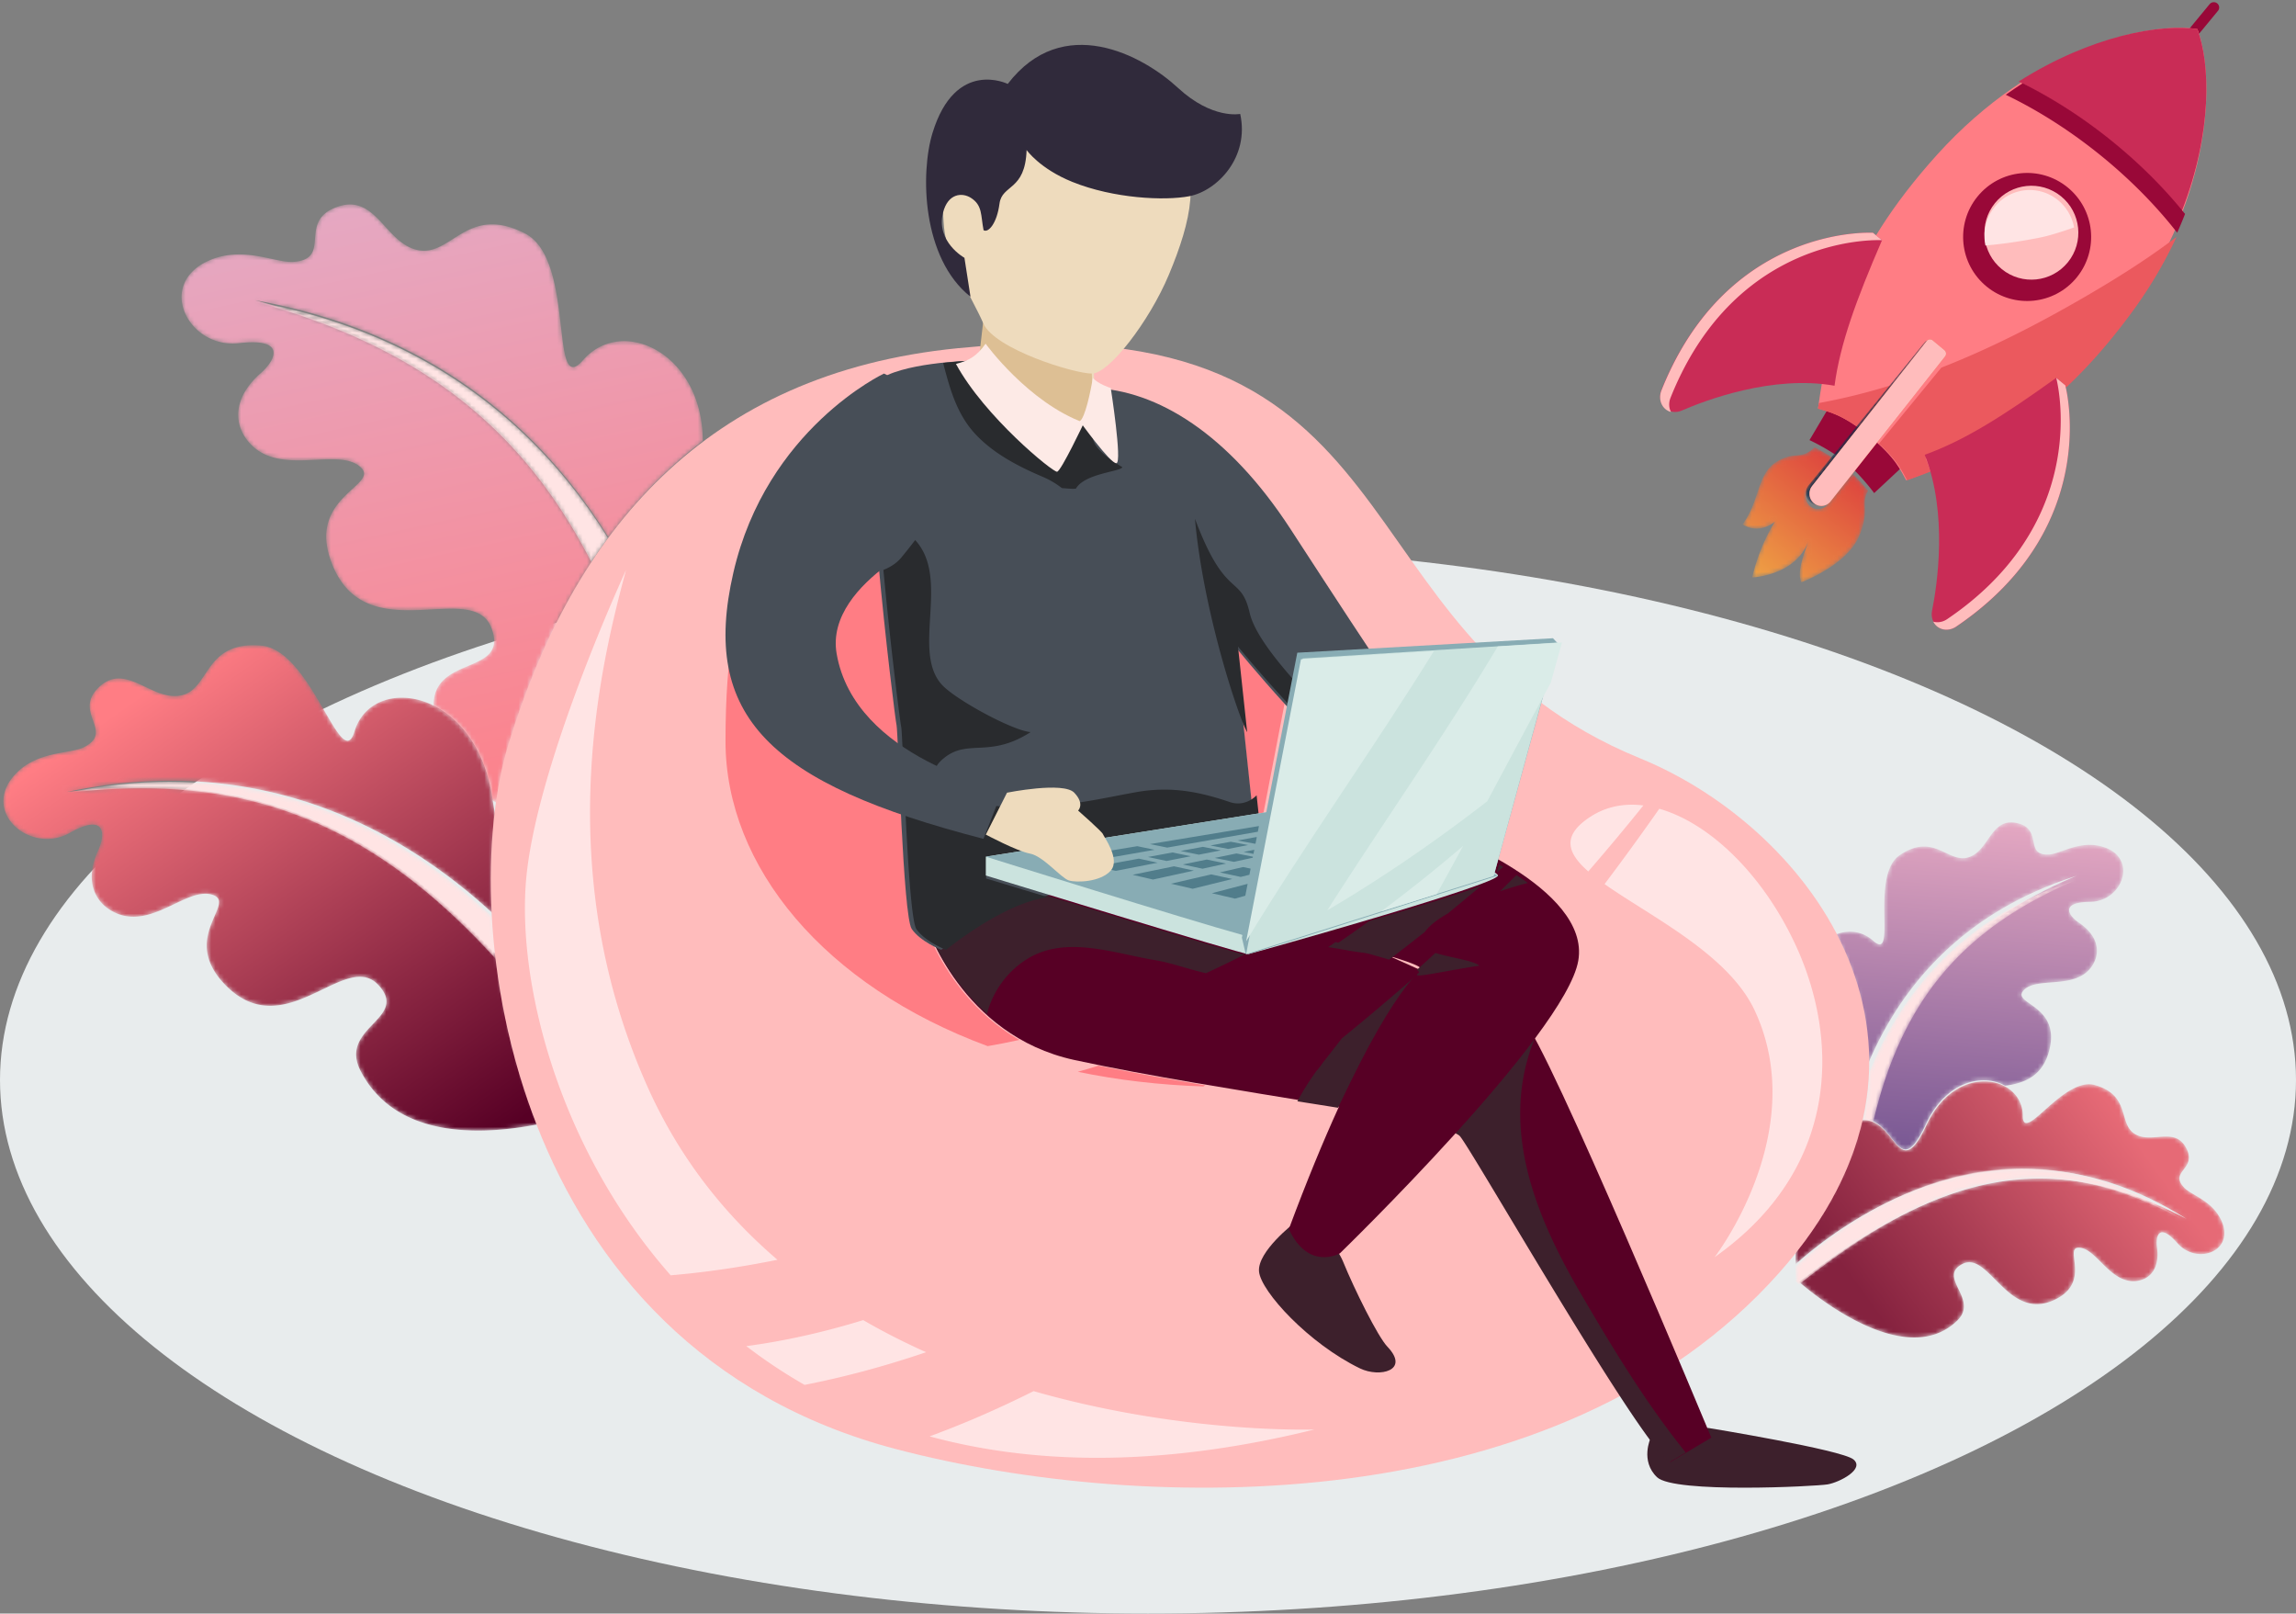 <svg xmlns="http://www.w3.org/2000/svg" xmlns:xlink="http://www.w3.org/1999/xlink" width="538" height="378" viewBox="0 0 538 378">
    <rect x="0" y="0" width="538" height="378" fill="#808080" stroke="none"/>
    <defs>
        <path id="a" d="M74.52 140.67a46.63 46.63 0 0 1-1.183-.731c-1.665-11.63-7.458-18.826-13.73-21.993-.256-12.08 17.677-7.18 13.567-18.282-1.409-3.807-4.988-4.575-9.46-4.575-1.512 0-3.128.088-4.794.177-1.668.088-3.388.176-5.11.176-7.268 0-14.578-1.57-18.192-11.327-5.817-15.707 12.192-17.983 6.584-22.433-1.632-1.293-3.942-1.6-6.57-1.6-1.191 0-2.448.063-3.735.127-1.287.062-2.605.125-3.92.125-4.185 0-8.347-.638-11.392-3.946-1.659-1.801-2.67-3.985-2.766-6.356-.13-3.202 1.412-6.745 5.289-10.149 3.185-2.797 5.426-7.213-1.942-7.213-.89 0-1.918.065-3.102.204a13.28 13.28 0 0 1-1.537.091c-8.268 0-14.006-7.969-11.304-14.179.873-2.005 2.626-3.83 5.458-5.14.21-.098.425-.192.646-.283 2.297-.947 4.55-1.278 6.693-1.278 2.475 0 4.804.441 6.884.88 1.205.256 2.327.51 3.346.68.74.123 1.423.2 2.046.2.172 0 .338-.006.501-.018.494-.038.937-.1 1.336-.182 5.06-1.047 2.806-5.493 4.453-9.097.629-1.38 1.834-2.638 4.24-3.532C37.998.579 39.053.388 40.02.388c3.06 0 5.22 1.929 7.309 4.16 2.508 2.68 4.914 5.8 8.65 6.538.468.092.92.135 1.36.135 2.65 0 4.872-1.544 7.317-3.088 2.443-1.544 5.109-3.089 8.649-3.089 2.19 0 4.716.591 7.732 2.14 2.422 1.246 4.091 3.591 5.28 6.461 3.948 9.528 2.6 24.833 5.96 24.83.603 0 1.359-.494 2.323-1.603 1.695-1.948 3.715-3.235 5.886-3.907a12.663 12.663 0 0 1 3.767-.564c7.6 0 15.747 6.494 17.883 17.631a30.78 30.78 0 0 1 .537 5.786c-8.48 6.436-15.793 14.05-22.085 22.625-15.367-24.892-40.79-47.987-82.843-55.636C55.803 33.281 80.25 51.885 96.681 84.085c-8.15 12.48-14.395 26.735-19.13 42.186-1.295 4.222-2.325 9.074-3.03 14.398"/>
        <linearGradient id="b" x1="70.991%" x2="48.952%" y1="111.105%" y2="-3.244%">
            <stop offset="0%" stop-color="#FF7D84"/>
            <stop offset="100%" stop-color="#E5A8C2"/>
        </linearGradient>
        <path id="d" d="M79.565 61.183C63.09 29.067 38.579 10.511.42.065c42.163 7.629 67.654 30.664 83.06 55.492a124.644 124.644 0 0 0-3.915 5.626"/>
        <path id="f" d="M16.49 76.77c-1.384 0-2.547-1.77-4.009-3.541-1.187-1.437-2.571-2.876-4.429-3.366C14.825 41.05 29.358 24.07 56.602 12.65 28.862 21.474 14.5 39.894 7.146 58.101 7.626 46.823 4.918 36.127.051 26.46a8.862 8.862 0 0 1 3.435-.716c1.914 0 3.81.675 5.442 2.13.647.578 1.138.838 1.512.838 2.973 0-1.607-16.535 4.67-20.86 2.214-1.527 4.072-2.058 5.703-2.058 1.853 0 3.413.684 4.87 1.367 1.456.683 2.81 1.366 4.251 1.366.46 0 .932-.07 1.417-.233C35.789 6.807 36.395.137 41.239.137c.446 0 .927.056 1.453.18 5.974 1.394 1.738 7.355 7.031 7.355.125 0 .256-.003.393-.009 2.184-.109 5.499-2.251 9.523-2.251.903 0 1.84.107 2.809.37 8.729 2.364 5.087 12.902-2.681 12.98-7.092.073-5.154 3.172-2.63 4.879 4.771 3.226 5.086 7.297 2.957 10.312-3.864 5.473-12.728 2.257-15.84 5.46-2.299 2.366 3.053 3.023 5.358 7.09.906 1.597 1.341 3.717.663 6.671C48.8 59.6 44.382 61.24 39.83 61.85c-1.439-.828-3.166-1.286-5.012-1.286-4.679 0-10.118 2.943-13.523 10.261-2.062 4.43-3.528 5.945-4.806 5.945"/>
        <linearGradient id="g" x1="32.082%" x2="42.891%" y1="135.555%" y2="-1.617%">
            <stop offset="0%" stop-color="#543D84"/>
            <stop offset="100%" stop-color="#E5A8C2"/>
        </linearGradient>
        <path id="i" d="M2.892 57.501a5.284 5.284 0 0 0-1.353-.174c-.178 0-.361.008-.549.026-.206.02-.408.045-.609.074a62.122 62.122 0 0 0 1.617-11.643C9.255 27.646 23.43 9.296 50.807.504 23.918 11.882 9.575 28.798 2.892 57.502"/>
        <path id="k" d="M112.006 114.339c-10.984 0-21.87-3.184-27.458-13.868-5.438-10.402 11.577-12.3 4.07-20.274-1.274-1.35-2.71-1.88-4.287-1.88-2.824 0-6.093 1.699-9.65 3.398-3.556 1.698-7.401 3.397-11.381 3.397-3.528 0-7.161-1.336-10.793-5.192a20.323 20.323 0 0 1-1.214-1.408C43.206 68.16 55.563 60.8 49.66 59.07a5.387 5.387 0 0 0-1.527-.21c-2.373 0-5.028 1.346-7.87 2.694-2.841 1.347-5.873 2.694-8.998 2.694a9.973 9.973 0 0 1-4.298-.955c-4.705-2.206-7.282-7.368-3.977-14.56 1.245-2.705 1.627-6.061-1.287-6.061-1.187 0-2.917.555-5.357 1.935a10.751 10.751 0 0 1-5.332 1.415c-7.67 0-14.242-8.156-7.247-15.353 5.217-5.368 12.69-4.497 15.948-6.169 7.184-3.681-2.742-8.09 3.455-14.018 1.572-1.504 3.123-2.053 4.673-2.053 2.12 0 4.24 1.027 6.406 2.055 2.167 1.027 4.382 2.055 6.696 2.055.47 0 .943-.043 1.421-.137C48.93 11.122 47.843.64 59.322.64c.607 0 1.25.028 1.927.09 10.116.914 16.569 22.28 20.184 22.279.632 0 1.177-.653 1.64-2.18 1.57-5.186 5.973-7.897 11.067-7.897 2.437 0 5.031.62 7.55 1.889 6.272 3.16 12.065 10.342 13.73 21.95l.001.006c.237 1.646.49 3.08.764 4.323-.703 6.945-.872 14.594-.39 22.652-18.02-16.646-43.18-31.365-75.81-31.365-7.695 0-15.798.817-24.33 2.622 6.154-.729 12.055-1.101 17.737-1.101 32.639 0 58.094 12.275 83.295 39.645 1.556 12.733 4.736 26.148 9.958 39.204-4.568.917-9.615 1.584-14.639 1.583"/>
        <linearGradient id="l" x1="100.522%" x2="31.149%" y1="94.67%" y2="7.586%">
            <stop offset="0%" stop-color="#570025"/>
            <stop offset="100%" stop-color="#FF7D84"/>
        </linearGradient>
        <path id="n" d="M101.396 42.398C76.209 14.62 50.769 2.162 18.148 2.162 12.47 2.162 6.572 2.54.422 3.28 8.949 1.448 17.048.62 24.739.62c32.61 0 57.756 14.938 75.764 31.832.192 3.256.488 6.578.893 9.947"/>
        <path id="p" d="M28.55 60.814c-11.2 0-23.966-10.41-27.003-13.032C22.777 31.623 40.29 23.588 57.97 23.588c11.083 0 22.236 3.16 34.404 9.456-13.473-8.514-26.35-11.67-38.058-11.67-25.474 0-45.371 14.968-53.563 22.273a88.662 88.662 0 0 1 .055-4.208C8.573 29.495 13.31 19.603 15.61 10.004c.204-.029.41-.055.618-.074.19-.018.376-.026.557-.026.485 0 .942.062 1.373.174 1.86.488 3.247 1.92 4.436 3.351 1.465 1.764 2.63 3.527 4.015 3.527 1.28 0 2.748-1.508 4.814-5.92C34.834 3.749 40.282.817 44.968.817c1.85 0 3.58.457 5.021 1.282 2.387 1.366 3.977 3.744 3.987 6.738.005 1.243.31 1.746.854 1.746 1.151 0 3.37-2.272 6.024-4.543 2.654-2.273 5.744-4.546 8.64-4.546.47 0 .935.06 1.391.19 8.453 2.388 5.405 9.038 9.36 11.455 1.054.643 2.203.814 3.375.814.66 0 1.325-.053 1.985-.107.66-.055 1.313-.108 1.948-.108 1.84 0 3.518.454 4.707 2.677 2.69 5.031-4.143 5.412-.446 9.31 1.677 1.769 6.377 2.968 8.572 7.434 2.42 4.921-.843 8.114-4.667 8.114-1.908 0-3.952-.792-5.505-2.56-1.625-1.848-2.76-2.541-3.523-2.541-1.24 0-1.495 1.828-1.265 3.508.34 2.477-.067 4.349-.946 5.652-.94 1.397-2.426 2.14-4.113 2.27a6.622 6.622 0 0 1-.487.017c-2.043 0-3.753-1-5.285-2.287-2.667-2.241-4.803-5.347-7.252-5.544a3.142 3.142 0 0 0-.232-.011c-2.053 0-.788 2.567-.892 5.555a7.698 7.698 0 0 1-.367 2.165c-.456 1.375-1.41 2.733-3.291 3.879-.23.14-.473.278-.734.41-1.653.856-3.159 1.214-4.546 1.214-1.872 0-3.524-.654-5.027-1.624-1.406-.908-2.68-2.095-3.879-3.28-.98-.974-1.91-1.945-2.82-2.764-.33-.3-.66-.578-.987-.83-1.038-.796-2.064-1.313-3.126-1.313a3.48 3.48 0 0 0-1.61.41c-.276.144-.518.291-.73.44-.566.404-.911.836-1.096 1.293-.695 1.727.93 3.809 1.744 6.044.503 1.385.697 2.831-.168 4.285-.236.398-.55.793-.957 1.19-2.93 2.854-6.419 3.963-10.076 3.963"/>
        <linearGradient id="q" x1="8.363%" x2="83.086%" y1="66.54%" y2="34.77%">
            <stop offset="0%" stop-color="#85223F"/>
            <stop offset="100%" stop-color="#E66A76"/>
        </linearGradient>
        <path id="s" d="M1.532 27.412c-.434-.389-.666-.61-.666-.61S.817 26.101.78 24.89a81.709 81.709 0 0 1-.034-1.735C8.862 15.634 28.574.226 53.81.226c11.598 0 24.356 3.25 37.703 12.013C79.46 5.76 68.41 2.504 57.431 2.504c-17.517 0-34.867 8.273-55.899 24.908"/>
        <path id="u" d="M14.076 31.899c-1.055-2.521.598-6.385 1.662-9.634-2.364 6.493-9.38 8.04-12.082 8.4-.674.089-1.08.105-1.08.105.047-.205.095-.407.143-.61C4.575 22.588 7.93 17.68 7.93 17.68c-1.608 1.253-3.1 1.64-4.33 1.64-1.978 0-3.275-1.002-3.275-1.002 4.149-5.64 3.273-11.744 7.988-14.659 4.263-2.637 5.686-.225 8.85-3.4a49.54 49.54 0 0 1 4.534 2.638l-5.89 7.245a2.804 2.804 0 0 0-.633 1.784 2.822 2.822 0 0 0 2.825 2.816c.822 0 1.637-.356 2.195-1.043l5.895-7.249a49.68 49.68 0 0 1 3.637 4.02c-1.846 3.107.563 4.387-2.133 10.685C24.678 27.963 14.077 31.9 14.077 31.9"/>
        <linearGradient id="v" x1="14.238%" x2="83.699%" y1="97.123%" y2="5.186%">
            <stop offset="0%" stop-color="#EE9F44"/>
            <stop offset="100%" stop-color="#DC3D3E"/>
        </linearGradient>
        <path id="x" d="M1.218 38.136a2.827 2.827 0 0 1-.412-3.977L28.002.648a1.042 1.042 0 0 1 1.467-.153l2.769 2.248c.449.362.516 1.019.154 1.466L5.193 37.722a2.825 2.825 0 0 1-3.975.414"/>
        <radialGradient id="y" cx="-.168%" cy="102.122%" r="10.368%" fx="-.168%" fy="102.122%" gradientTransform="matrix(.777 .531 -.655 .681 .669 .327)">
            <stop offset="0%" stop-color="#435272"/>
            <stop offset="100%" stop-color="#1A304A"/>
        </radialGradient>
    </defs>
    <g fill="none" fill-rule="evenodd">
        <ellipse cx="269" cy="253" fill="#E8ECED" rx="269" ry="125"/>
        <g transform="translate(42 47.515)">
            <mask id="c" fill="#fff">
                <use xlink:href="#a"/>
            </mask>
            <path fill="url(#b)" d="M74.52 140.67a46.63 46.63 0 0 1-1.183-.731c-1.665-11.63-7.458-18.826-13.73-21.993-.256-12.08 17.677-7.18 13.567-18.282-1.409-3.807-4.988-4.575-9.46-4.575-1.512 0-3.128.088-4.794.177-1.668.088-3.388.176-5.11.176-7.268 0-14.578-1.57-18.192-11.327-5.817-15.707 12.192-17.983 6.584-22.433-1.632-1.293-3.942-1.6-6.57-1.6-1.191 0-2.448.063-3.735.127-1.287.062-2.605.125-3.92.125-4.185 0-8.347-.638-11.392-3.946-1.659-1.801-2.67-3.985-2.766-6.356-.13-3.202 1.412-6.745 5.289-10.149 3.185-2.797 5.426-7.213-1.942-7.213-.89 0-1.918.065-3.102.204a13.28 13.28 0 0 1-1.537.091c-8.268 0-14.006-7.969-11.304-14.179.873-2.005 2.626-3.83 5.458-5.14.21-.098.425-.192.646-.283 2.297-.947 4.55-1.278 6.693-1.278 2.475 0 4.804.441 6.884.88 1.205.256 2.327.51 3.346.68.74.123 1.423.2 2.046.2.172 0 .338-.006.501-.018.494-.038.937-.1 1.336-.182 5.06-1.047 2.806-5.493 4.453-9.097.629-1.38 1.834-2.638 4.24-3.532C37.998.579 39.053.388 40.02.388c3.06 0 5.22 1.929 7.309 4.16 2.508 2.68 4.914 5.8 8.65 6.538.468.092.92.135 1.36.135 2.65 0 4.872-1.544 7.317-3.088 2.443-1.544 5.109-3.089 8.649-3.089 2.19 0 4.716.591 7.732 2.14 2.422 1.246 4.091 3.591 5.28 6.461 3.948 9.528 2.6 24.833 5.96 24.83.603 0 1.359-.494 2.323-1.603 1.695-1.948 3.715-3.235 5.886-3.907a12.663 12.663 0 0 1 3.767-.564c7.6 0 15.747 6.494 17.883 17.631a30.78 30.78 0 0 1 .537 5.786c-8.48 6.436-15.793 14.05-22.085 22.625-15.367-24.892-40.79-47.987-82.843-55.636C55.803 33.281 80.25 51.885 96.681 84.085c-8.15 12.48-14.395 26.735-19.13 42.186-1.295 4.222-2.325 9.074-3.03 14.398" mask="url(#c)"/>
        </g>
        <g transform="translate(59 70.515)">
            <mask id="e" fill="#fff">
                <use xlink:href="#d"/>
            </mask>
            <path fill="#FFE4E4" d="M79.565 61.183C63.09 29.067 38.579 10.511.42.065c42.163 7.629 67.654 30.664 83.06 55.492a124.644 124.644 0 0 0-3.915 5.626" mask="url(#e)"/>
        </g>
        <g transform="translate(430 192.515)">
            <mask id="h" fill="#fff">
                <use xlink:href="#f"/>
            </mask>
            <path fill="url(#g)" d="M16.49 76.77c-1.384 0-2.547-1.77-4.009-3.541-1.187-1.437-2.571-2.876-4.429-3.366C14.825 41.05 29.358 24.07 56.602 12.65 28.862 21.474 14.5 39.894 7.146 58.101 7.626 46.823 4.918 36.127.051 26.46a8.862 8.862 0 0 1 3.435-.716c1.914 0 3.81.675 5.442 2.13.647.578 1.138.838 1.512.838 2.973 0-1.607-16.535 4.67-20.86 2.214-1.527 4.072-2.058 5.703-2.058 1.853 0 3.413.684 4.87 1.367 1.456.683 2.81 1.366 4.251 1.366.46 0 .932-.07 1.417-.233C35.789 6.807 36.395.137 41.239.137c.446 0 .927.056 1.453.18 5.974 1.394 1.738 7.355 7.031 7.355.125 0 .256-.003.393-.009 2.184-.109 5.499-2.251 9.523-2.251.903 0 1.84.107 2.809.37 8.729 2.364 5.087 12.902-2.681 12.98-7.092.073-5.154 3.172-2.63 4.879 4.771 3.226 5.086 7.297 2.957 10.312-3.864 5.473-12.728 2.257-15.84 5.46-2.299 2.366 3.053 3.023 5.358 7.09.906 1.597 1.341 3.717.663 6.671C48.8 59.6 44.382 61.24 39.83 61.85c-1.439-.828-3.166-1.286-5.012-1.286-4.679 0-10.118 2.943-13.523 10.261-2.062 4.43-3.528 5.945-4.806 5.945" mask="url(#h)"/>
        </g>
        <g transform="translate(436 205.515)">
            <mask id="j" fill="#fff">
                <use xlink:href="#i"/>
            </mask>
            <path fill="#FFE4E4" d="M2.892 57.501a5.284 5.284 0 0 0-1.353-.174c-.178 0-.361.008-.549.026-.206.02-.408.045-.609.074a62.122 62.122 0 0 0 1.617-11.643C9.255 27.646 23.43 9.296 50.807.504 23.918 11.882 9.575 28.798 2.892 57.502" mask="url(#j)"/>
        </g>
        <g transform="translate(0 150.515)">
            <mask id="m" fill="#fff">
                <use xlink:href="#k"/>
            </mask>
            <path fill="url(#l)" d="M112.006 114.339c-10.984 0-21.87-3.184-27.458-13.868-5.438-10.402 11.577-12.3 4.07-20.274-1.274-1.35-2.71-1.88-4.287-1.88-2.824 0-6.093 1.699-9.65 3.398-3.556 1.698-7.401 3.397-11.381 3.397-3.528 0-7.161-1.336-10.793-5.192a20.323 20.323 0 0 1-1.214-1.408C43.206 68.16 55.563 60.8 49.66 59.07a5.387 5.387 0 0 0-1.527-.21c-2.373 0-5.028 1.346-7.87 2.694-2.841 1.347-5.873 2.694-8.998 2.694a9.973 9.973 0 0 1-4.298-.955c-4.705-2.206-7.282-7.368-3.977-14.56 1.245-2.705 1.627-6.061-1.287-6.061-1.187 0-2.917.555-5.357 1.935a10.751 10.751 0 0 1-5.332 1.415c-7.67 0-14.242-8.156-7.247-15.353 5.217-5.368 12.69-4.497 15.948-6.169 7.184-3.681-2.742-8.09 3.455-14.018 1.572-1.504 3.123-2.053 4.673-2.053 2.12 0 4.24 1.027 6.406 2.055 2.167 1.027 4.382 2.055 6.696 2.055.47 0 .943-.043 1.421-.137C48.93 11.122 47.843.64 59.322.64c.607 0 1.25.028 1.927.09 10.116.914 16.569 22.28 20.184 22.279.632 0 1.177-.653 1.64-2.18 1.57-5.186 5.973-7.897 11.067-7.897 2.437 0 5.031.62 7.55 1.889 6.272 3.16 12.065 10.342 13.73 21.95l.001.006c.237 1.646.49 3.08.764 4.323-.703 6.945-.872 14.594-.39 22.652-18.02-16.646-43.18-31.365-75.81-31.365-7.695 0-15.798.817-24.33 2.622 6.154-.729 12.055-1.101 17.737-1.101 32.639 0 58.094 12.275 83.295 39.645 1.556 12.733 4.736 26.148 9.958 39.204-4.568.917-9.615 1.584-14.639 1.583" mask="url(#m)"/>
        </g>
        <g transform="translate(15 182.515)">
            <mask id="o" fill="#fff">
                <use xlink:href="#n"/>
            </mask>
            <path fill="#FFE4E4" d="M101.396 42.398C76.209 14.62 50.769 2.162 18.148 2.162 12.47 2.162 6.572 2.54.422 3.28 8.949 1.448 17.048.62 24.739.62c32.61 0 57.756 14.938 75.764 31.832.192 3.256.488 6.578.893 9.947" mask="url(#o)"/>
        </g>
        <g transform="translate(420 252.515)">
            <mask id="r" fill="#fff">
                <use xlink:href="#p"/>
            </mask>
            <path fill="url(#q)" d="M28.55 60.814c-11.2 0-23.966-10.41-27.003-13.032C22.777 31.623 40.29 23.588 57.97 23.588c11.083 0 22.236 3.16 34.404 9.456-13.473-8.514-26.35-11.67-38.058-11.67-25.474 0-45.371 14.968-53.563 22.273a88.662 88.662 0 0 1 .055-4.208C8.573 29.495 13.31 19.603 15.61 10.004c.204-.029.41-.055.618-.074.19-.018.376-.026.557-.026.485 0 .942.062 1.373.174 1.86.488 3.247 1.92 4.436 3.351 1.465 1.764 2.63 3.527 4.015 3.527 1.28 0 2.748-1.508 4.814-5.92C34.834 3.749 40.282.817 44.968.817c1.85 0 3.58.457 5.021 1.282 2.387 1.366 3.977 3.744 3.987 6.738.005 1.243.31 1.746.854 1.746 1.151 0 3.37-2.272 6.024-4.543 2.654-2.273 5.744-4.546 8.64-4.546.47 0 .935.06 1.391.19 8.453 2.388 5.405 9.038 9.36 11.455 1.054.643 2.203.814 3.375.814.66 0 1.325-.053 1.985-.107.66-.055 1.313-.108 1.948-.108 1.84 0 3.518.454 4.707 2.677 2.69 5.031-4.143 5.412-.446 9.31 1.677 1.769 6.377 2.968 8.572 7.434 2.42 4.921-.843 8.114-4.667 8.114-1.908 0-3.952-.792-5.505-2.56-1.625-1.848-2.76-2.541-3.523-2.541-1.24 0-1.495 1.828-1.265 3.508.34 2.477-.067 4.349-.946 5.652-.94 1.397-2.426 2.14-4.113 2.27a6.622 6.622 0 0 1-.487.017c-2.043 0-3.753-1-5.285-2.287-2.667-2.241-4.803-5.347-7.252-5.544a3.142 3.142 0 0 0-.232-.011c-2.053 0-.788 2.567-.892 5.555a7.698 7.698 0 0 1-.367 2.165c-.456 1.375-1.41 2.733-3.291 3.879-.23.14-.473.278-.734.41-1.653.856-3.159 1.214-4.546 1.214-1.872 0-3.524-.654-5.027-1.624-1.406-.908-2.68-2.095-3.879-3.28-.98-.974-1.91-1.945-2.82-2.764-.33-.3-.66-.578-.987-.83-1.038-.796-2.064-1.313-3.126-1.313a3.48 3.48 0 0 0-1.61.41c-.276.144-.518.291-.73.44-.566.404-.911.836-1.096 1.293-.695 1.727.93 3.809 1.744 6.044.503 1.385.697 2.831-.168 4.285-.236.398-.55.793-.957 1.19-2.93 2.854-6.419 3.963-10.076 3.963" mask="url(#r)"/>
        </g>
        <g transform="translate(420 273.515)">
            <mask id="t" fill="#fff">
                <use xlink:href="#s"/>
            </mask>
            <path fill="#FFE4E4" d="M1.532 27.412c-.434-.389-.666-.61-.666-.61S.817 26.101.78 24.89a81.709 81.709 0 0 1-.034-1.735C8.862 15.634 28.574.226 53.81.226c11.598 0 24.356 3.25 37.703 12.013C79.46 5.76 68.41 2.504 57.431 2.504c-17.517 0-34.867 8.273-55.899 24.908" mask="url(#t)"/>
        </g>
        <path fill="#FFBCBC" d="M224.474 81.57c-59.48 5.868-90.188 43.197-105.37 92.906-12.551 41.086-.086 141.231 90.973 165.033 58.792 15.366 155.25 16.579 206.788-41.303 46.323-52.024 7.826-104.051-32.55-120.554-73.611-30.085-49.079-107.008-159.84-96.083"/>
        <path fill="#FF7D84" d="M281.992 254.515c-10.378-.332-20.225-1.517-29.45-3.431 1.577-.435 3.184-.911 4.819-1.427 7.89 1.605 16.471 3.143 25.047 4.606-.145.089-.27.165-.416.252m-50.569-9.443c-38.162-14.09-61.42-41.99-61.423-71.45-.003-40.506 9.731-57.306 34.184-69.107.565 21.538 4.978 58.116 5.864 64.335l.012.075.001.017c.058.395.099.653.121.761v.002l.006.029c0 .001.002.001.002.003v.003l.001.001v.003c.373 1.32 1.494 44.874 3.548 47.893 1.25 1.837 3.54 3.253 5.138 4.081 2.936 5.974 9.067 15.683 19.973 21.9-2.56.566-5.04 1.05-7.427 1.454m62.123-53.958l-4.198-39.846s4.882 6.114 11.652 13.57l-5.002 25.885-2.452.391"/>
        <path fill="#FFE4E4" d="M257.151 341.515c-14.418 0-27.496-1.8-39.322-5.02 7.944-2.926 16.078-6.446 24.368-10.6 28.928 8.291 54.846 9.021 63.086 9.021 1.762 0 2.717-.033 2.717-.033-18.54 4.578-35.454 6.632-50.849 6.632m-68.62-17.083c-4.85-2.77-9.4-5.815-13.657-9.08 8.471-1.123 17.61-3.089 27.39-6.092 4.834 2.8 9.768 5.293 14.74 7.516-9.81 3.338-19.33 5.87-28.473 7.656m-31.382-25.67c-26.11-29.626-35.825-67.948-33.917-92.13 2.128-26.975 23.47-73.117 23.47-73.117-6.515 24.022-17.372 70.86 4.993 121.006 7.49 16.793 18.169 30.082 30.48 40.601-8.886 1.8-17.246 2.974-25.026 3.64M401.771 294.515s22.69-29.39 9.367-57.84c-6.169-13.174-24.474-22.017-35.154-29.566a610.718 610.718 0 0 0 12.821-17.647c11.731 3.345 24.336 15.338 32.072 32.212 9.899 21.594 10.545 51.928-19.106 72.841m-29.605-90.364c-5.044-4.415-6.293-8.501.704-12.942 2.884-1.83 6.112-2.694 9.514-2.694.89 0 1.79.06 2.7.176a552.047 552.047 0 0 1-12.918 15.46"/>
        <path fill="#3D202C" d="M400.24 334.515s31.286 5.107 34.051 7.376c2.766 2.266-3.267 5.372-6.033 5.848-2.765.479-35.95 2.148-39.972-1.67-4.022-3.82-1.513-9.18-1.513-9.18l13.467-2.374M303.271 286.515s-8.667 6.665-8.257 11.345c.41 4.68 11.705 16.934 23.672 22.716 4.582 2.213 11.77.515 6.409-5.094-2.235-2.337-7.719-13.391-10.377-19.903-2.864-7.01-11.447-9.064-11.447-9.064"/>
        <path fill="#570025" d="M217 216.53s8.166 25.996 34.707 31.779c34.459 7.505 87.561 13.635 90.806 17.64 3.248 4.003 42.157 72.561 48.898 76.566L401 336.79s-38.678-92.986-43.921-97.49c-5.244-4.505-75.907-34.78-75.907-34.78S255.203 177.747 217 216.53"/>
        <path fill="#3D202C" d="M231.272 237.515C225.044 231.97 221.161 225.58 219 221.2c1.026.53 1.767.817 1.767.817s11.78-9.8 21.69-12.063c.559-.128 1.22-.274 1.97-.439 17.788 5.442 45.96 14.01 47.002 14.01h.018c.054-.011.304-.077.726-.191a277.952 277.952 0 0 1-9.59 4.653c-4.024-.906-8.212-2.45-11.874-3.047-6.049-.986-12.791-3.083-19.227-3.083-3.612 0-7.125.66-10.365 2.547-4.879 2.843-8.459 7.712-9.845 13.111M323 223.572c-1.923-.191-3.856-.383-5.796-.684-2.071-.32-4.032-.756-5.993-.996.587-.4 1.165-.797 1.755-1.208 3.226.948 6.83 1.945 10.034 2.888"/>
        <path fill="#C2A043" d="M379 326.515c-13.91-21.81-34.547-58.335-36.867-61.234a.021.021 0 0 0-.005-.007l.005.007c2.32 2.899 22.957 39.425 36.867 61.234m-36.905-61.279c-.206-.234-.575-.473-1.095-.72.52.246.889.486 1.095.72"/>
        <path fill="#3D202C" d="M391.229 342.515c-1.903-1.122-6.358-7.326-11.853-15.758-14.047-21.557-34.89-57.658-37.232-60.523l-.005-.006-.001-.002c0-.002-.002-.003-.003-.005-.002-.001-.002-.001-.002-.003l-.004-.003-.002-.001c0-.002-.001-.003-.003-.005l-.001-.003-.005-.004-.001-.002-.005-.004v-.002a.021.021 0 0 0-.006-.004c-.208-.232-.581-.47-1.106-.713 6.581-7.288 13.167-15.015 18.288-21.962l.135.245c-8.05 20.435.37 41.072 10.829 59.001 7.571 12.982 15.357 25.857 24.748 37.518l-3.771 2.236"/>
        <path fill="#C2A043" d="M314 259.515"/>
        <path fill="#3D202C" d="M313.54 259.515a2447.12 2447.12 0 0 0-9.54-1.511 61.58 61.58 0 0 1 4.508-7.163 14.894 14.894 0 0 0 1.466-1.9c1.288-1.585 2.786-3.571 4.447-5.68a583.205 583.205 0 0 0 17.237-14.568 9.587 9.587 0 0 1 1.342-.178c-.008.08-.058.153-.155.22a1.083 1.083 0 0 0-.062.047c-2.03 1.484-8.938 9.17-19.242 30.733"/>
        <path fill="#570025" d="M337.09 194.765s35.746 13.027 32.73 30.315c-3.018 17.29-55.847 68.528-55.847 68.528s-7.328 4.255-11.973-5.668c16.8-45.196 28.347-58.723 30.925-60.603 2.576-1.88-28.71-8.276-28.744-10.525-.032-2.25 23.658-24.913 32.91-22.047"/>
        <path fill="#234662" d="M333 227.515c.014-.183-.17-.394-.524-.627h.002c.351.233.536.444.521.627m-7.5-3.254c-.799-.243-1.635-.493-2.499-.746h.002c.862.253 1.7.503 2.497.746"/>
        <path fill="#18344F" d="M324 224.515h-.002c-3.193-.98-6.783-2.016-9.998-3 3.215.984 6.805 2.02 10 3M331.861 227.693c.024-.02.052-.042.08-.062.124-.09.188-.188.198-.294-.01.106-.074.204-.196.294l-.082.062"/>
        <path fill="#3D202C" d="M332.524 228.515c-.551 0-.676-.133-.257-.454l.063-.047c.094-.068.143-.143.15-.223.014-.168-.157-.36-.484-.574a665.013 665.013 0 0 0 4.347-3.979c3.576 1.124 8.872 1.77 10.308 2.986-6.514.981-12.406 2.291-14.127 2.291m-7.023-3.703c-.741-.223-1.52-.451-2.323-.683-3.252-.936-6.906-1.927-10.178-2.867a312.368 312.368 0 0 0 7.836-5.506c10.55-3.073 21.086-6.283 26.242-8.258a541.46 541.46 0 0 1-7.859 6.52c-2.35 1.343-4.283 2.797-5.36 4.307a514.313 514.313 0 0 1-8.358 6.487m26-16.026a690.922 690.922 0 0 0 3.826-3.787c.904.59 1.798 1.207 2.673 1.843-1.58.406-3.9 1.074-6.5 1.944m-.756-4.415l.52-1.856c.324.186.65.374.975.567-.497.43-.998.863-1.495 1.289"/>
        <path fill="#EEDBBD" d="M230.738 73.896L229 88.753s17.765 25.815 28 13.372l-.964-20.8s-16.608-9.843-25.298-7.429"/>
        <path fill="#DDBF94" d="M249.394 100.515c-3.955 0-10.278-3.142-20.394-13.097l1.55-13.518c.94-.265 1.971-.385 3.065-.385 8.914 0 21.937 7.874 21.937 7.874L256 91.25h-.01v.08c0 .905-.178 9.185-6.596 9.185"/>
        <path fill="#EEDBBD" d="M275.107 33.201c6.394 7.573 4.14 18.36-1.202 31.121-4.665 11.148-14.07 23.138-17.966 23.193-4.196.06-22.903-5.743-25.516-11.736-2.614-5.994-8.55-15.003-9.211-22.475-.609-6.874-.96-16.401 14.686-24.598 7.268-3.806 30.247-6.117 39.209 4.495"/>
        <path fill="#302A3B" d="M240.555 35.146s3.07 4.382 10.706 7.464c9.711 3.918 21.688 4.46 27.425 3.357 6.474-1.244 14.158-9.078 11.917-19.279 0 0-6.519 1.345-14.566-6.094-8.343-7.71-27.018-17.724-39.903-.933 0 0-12.243-6.063-17.621 11.474-2.881 9.39-2.515 29.342 8.894 38.38l-1.42-9.12s-6.732-3.733-5.016-10.573c1.134-4.511 4.435-4.79 6.511-3.482 2.78 1.752 2.303 4.106 2.988 7.587 1.073.687 3.113-1.491 3.734-6.217.605-4.581 6.029-2.925 6.35-12.564"/>
        <path fill="#474E57" d="M227.079 84.515s-16.25.455-21.489 4.758c-5.24 4.305 4.117 79.298 4.49 80.613.375 1.316 1.499 44.733 3.557 47.742 2.058 3.007 6.924 4.887 6.924 4.887s11.791-9.774 21.71-12.03c9.919-2.256 52.277-10.713 52.277-10.713l-5.116-48.304s19.963 24.87 35.184 35.397c3.706 2.564 20.197-1.313 16.968-5.513-10.98-14.284-16.968-23.243-39.175-57.39-14.548-22.364-31.262-32.578-46.421-33.078 0 0 .506 24.684-28.91-6.369"/>
        <path fill="#CAB746" d="M256.042 90.516l-.084-.002.084.002"/>
        <path fill="#A8AD88" d="M256.007 90.515h-.014.014"/>
        <path fill="#292B2E" d="M251.373 114.515l-.077-.001a66.681 66.681 0 0 1-2.481-.177 20.322 20.322 0 0 0-4.54-2.66c-5.653-2.409-11.456-5.403-15.718-9.975-4.364-4.683-5.975-10.59-7.557-16.666 3.796-.436 6.756-.52 6.756-.52 11.334 12.14 18.215 15.866 22.393 15.865 6.279 0 6.453-8.417 6.453-9.336v-.082h.01l.064.002c.718.028 1.441.092 2.165.163-.456 1.274-.473 2.641-.246 3.998.814 4.873-8.614 6.445 4.405 14.322-.485 1.065-8.824 1.443-10.896 5.026-.296.023-.559.041-.731.041"/>
        <path fill="#CDAC3A" d="M294 190.515l-.549-5.137.549 5.137m-83.878-21.244"/>
        <path fill="#292B2E" d="M221.687 222.515s-4.882-1.865-6.947-4.849c-2.065-2.985-3.192-46.061-3.568-47.367v-.003l-.001-.001v-.002-.001c0-.002-.002-.002-.002-.003l-.006-.029v-.001a16.684 16.684 0 0 1-.121-.753l-.002-.017-.012-.074c-.558-3.857-2.51-19.51-4.028-35.9 1.617-.645 3.094-1.573 4.181-2.883a122.944 122.944 0 0 0 3.263-4.117c8.283 8.996-.86 25.808 6.156 33.782 3.135 3.563 16.854 10.946 20.903 11.204-9.575 6.154-14.544 1.575-20.154 5.968-3.71 2.904-2.405 5.044.642 7.273 4.713 3.444 10.708 4.335 16.663 4.335 3.294 0 6.578-.273 9.622-.538 6.064-.528 11.899-1.88 17.875-2.95a37.779 37.779 0 0 1 6.684-.609c5.175 0 10.028 1.112 15.335 2.914a5.876 5.876 0 0 0 1.91.323c1.68 0 3.215-.747 4.371-1.903l.549 5.12-63.925 10.008v4.361s6.055 1.837 14.368 4.342c-.752.163-1.416.308-1.977.435-9.95 2.238-21.78 11.935-21.78 11.935M292.241 171.515c-1.943-3.238-10.29-28.08-12.241-50 7.235 19.308 10.669 12.781 12.828 22.076 1.006 4.33 5.332 10.036 10.172 15.539l-1.14 5.77c-6.841-7.38-11.775-13.43-11.775-13.43l2.156 20.045"/>
        <path fill="#FDEAE6" d="M230.945 80.515s9.95 13.75 23.055 18.531c0 0-5.342 11.283-6.297 11.467-.954.183-17.023-12.933-23.703-25.258 3.012-.784 4.788-1.701 6.945-4.74"/>
        <path fill="#FDEAE6" d="M256.075 88.515c-.499 3.113-1.847 9.516-3.075 10.154 0 0 7.17 9.972 8.591 9.845 1.42-.129-1.316-17.606-1.316-17.606s-3.05-.959-4.2-2.393"/>
        <path fill="#CBE3DE" d="M231 200.691v4.411s60.561 18.6 61.5 18.412c.937-.19 58.5-16.265 58.5-18.412 0-2.147-43.212-16.587-43.212-16.587L231 200.691"/>
        <path fill="#88ACB4" d="M231 200.692s47.624 14.9 59.998 18.296c1.12.308 1.32 4.564 1.501 4.527.938-.19 58.501-18.412 58.501-18.412l-43.212-16.588L231 200.692"/>
        <path fill="#517D8B" d="M289.398 210.515l-5.442-1.264 8.39-2.197-.546 2.786-2.402.675m-9.927-2.307l-5.094-1.184 9.446-2.184 4.934 1.075-9.286 2.293m-9.3-2.16l-4.78-1.112 9.706-1.993 4.648 1.012-9.573 2.092m20.552-.616l-4.897-1.052 5.448-1.259 1.77.367-.283 1.441-2.038.503m-29.281-1.411l-4.495-1.046 9.917-1.823 4.386.954-9.808 1.915m20.334-.51l-4.617-.992 5.618-1.154 4.528.937-5.529 1.209m-28.543-1.398l-4.234-.986 17.484-2.893 4.068.846-17.318 3.033m35.906-.212l-4.499-.919 5.087-1.045 3.864.762-.047.238-4.405.964m-15.801-.203l-4.36-.935 5.761-1.06 4.287.887-5.688 1.108m7.575-1.477l-4.258-.87 5.228-.961 4.185.825-5.155 1.006m12.808-.182l-2.304-.448 2.492-.512-.188.96m-5.938-1.158l-4.158-.812 4.769-.877 4.083.774-4.694.915m-14.286-.317l-4.034-.822L295 193.515l-.261 1.33-21.24 3.718m20.543-.905l-4.057-.76 4.366-.803.138.026-.296 1.508-.15.029"/>
        <path fill="#88ACB4" d="M303.983 152.907L291 219.665l.905 3.85 58.08-18.239L365 150.706l-1.109-1.19-59.908 3.39"/>
        <path fill="#CBE3DE" d="M305.262 154.261L365 150.515l-14.995 54.713L292 223.515l13.262-69.254"/>
        <path fill="#DAECE8" d="M292 220.515l12.844-66.075L336 152.515c-14.23 22.94-29.998 44.92-44 68"/>
        <path fill="#ABC6C8" d="M334 210.965l2-.9-2 .9M351 152.131l15-1.232-15 1.232"/>
        <path fill="#DAECE8" d="M323.626 213.515c6.224-4.621 12.636-9.726 19.221-15.346a1314.08 1314.08 0 0 1-6.204 11.294l-2.182.68-10.835 3.372M311 213.272c13.198-20.686 27.36-40.77 39.962-61.826l15.038-.93-2.616 9.422c-5.006 9.235-9.93 18.515-14.894 27.771-12.895 10.012-25.449 18.465-37.49 25.563"/>
        <path fill="#EEDBBD" d="M235.966 185.699s13.204-2.663 15.749 0c2.544 2.665.908 4.187.908 4.187s5.634 4.948 5.815 5.52c.182.57 4.18 5.898 1.818 8.562-2.362 2.664-7.996 2.855-9.814 2.284-1.816-.571-5.995-5.709-9.085-6.28-3.09-.57-10.357-4.457-10.357-4.457l4.966-9.816"/>
        <path fill="#474E57" d="M207.134 87.515s-27.526 12.92-35.294 46.647c-7.766 33.726 8.54 49.436 58.607 62.353l4.553-11.66s-34.722-7.057-38.961-31.731c-1.503-8.75 5.432-16.01 11.65-20.626 5.758-4.272 9.102-11.104 8.606-18.277-.727-10.487-2.893-24.007-9.161-26.706"/>
        <g transform="translate(408 104.515)">
            <mask id="w" fill="#fff">
                <use xlink:href="#u"/>
            </mask>
            <path fill="url(#v)" d="M14.076 31.899c-1.055-2.521.598-6.385 1.662-9.634-2.364 6.493-9.38 8.04-12.082 8.4-.674.089-1.08.105-1.08.105.047-.205.095-.407.143-.61C4.575 22.588 7.93 17.68 7.93 17.68c-1.608 1.253-3.1 1.64-4.33 1.64-1.978 0-3.275-1.002-3.275-1.002 4.149-5.64 3.273-11.744 7.988-14.659 4.263-2.637 5.686-.225 8.85-3.4a49.54 49.54 0 0 1 4.534 2.638l-5.89 7.245a2.804 2.804 0 0 0-.633 1.784 2.822 2.822 0 0 0 2.825 2.816c.822 0 1.637-.356 2.195-1.043l5.895-7.249a49.68 49.68 0 0 1 3.637 4.02c-1.846 3.107.563 4.387-2.133 10.685C24.678 27.963 14.077 31.9 14.077 31.9" mask="url(#w)"/>
        </g>
        <path fill="#990838" d="M439.155 115.515s-3.194-4.367-6.727-7.261c-3.533-2.894-8.428-5.15-8.428-5.15l14.57-24.589L460 96.068l-20.845 19.447M513.957 9.515L512 7.953l5.76-6.98a1.276 1.276 0 0 1 1.774-.18c.54.432.624 1.212.183 1.743l-5.76 6.98"/>
        <path fill="#FF7D84" d="M498.807 72.832c19.79-27.47 20.25-54.96 16.098-66.023-11.627-1.805-38.31 4.306-60.99 29.42C432.465 59.98 428.381 78.713 426 95.68c2.33.768 5.507 1.167 11.942 6.414 6.435 5.246 7.479 8.29 8.705 10.421 16.035-5.833 33.441-13.705 52.16-39.683"/>
        <path fill="#990838" d="M486.647 64.967c-5.22 6.432-14.667 7.415-21.099 2.196-6.432-5.221-7.415-14.667-2.195-21.099 5.22-6.433 14.666-7.416 21.098-2.195 6.434 5.22 7.415 14.666 2.196 21.098"/>
        <path fill="#FFBCBC" d="M484.54 61.447c-3.827 4.717-10.754 5.438-15.47 1.608-4.719-3.826-5.438-10.754-1.612-15.471 3.83-4.717 10.756-5.438 15.473-1.61 4.718 3.828 5.438 10.756 1.61 15.473"/>
        <path fill="#9585B2" d="M468 48.515c2.047-2.632 5.01-3.998 8-4-2.99.003-5.955 1.368-8 4"/>
        <path fill="#FFE4E4" d="M465.226 57.515c-.623-3.031.032-6.308 2.065-8.917l.002-.001.022-.03h.002l.022-.03.002-.001c.009-.011.016-.022.024-.03l.046-.059.006-.006a10.504 10.504 0 0 1 8.177-3.926h.018c2.343.002 4.702.791 6.662 2.411l.026.022c.003.001.004.003.007.006l.02.015.006.006.018.015.009.006.016.016a.04.04 0 0 1 .009.007l.016.014.01.008.016.013.009.008.016.015a.033.033 0 0 1 .008.006l.018.015.02.019a.04.04 0 0 0 .01.007 34.134 34.134 0 0 1 .042.037l.006.004a.232.232 0 0 0 .02.019v.001A10.78 10.78 0 0 1 486 53.27a55.29 55.29 0 0 1-2.817.962c-3.58 1.13-4.311 1.294-8.127 1.978a117.821 117.821 0 0 1-9.83 1.306"/>
        <path fill="#C92C56" d="M511.213 49.515c7.298-18.603 6.684-34.841 3.658-42.708-8.473-1.284-24.807 1.47-41.871 12.3 6.947 3.426 13.976 7.855 20.737 13.234 6.761 5.38 12.628 11.212 17.476 17.174"/>
        <path fill="#990838" d="M510.16 54.515a92.583 92.583 0 0 0 1.84-4.393c-4.826-6.001-10.667-11.872-17.397-17.286-6.73-5.415-13.728-9.873-20.644-13.32a96.314 96.314 0 0 0-3.959 2.69c7.322 3.524 14.76 8.19 21.899 13.933 7.137 5.744 13.273 12 18.26 18.376"/>
        <path fill="#CFE5EF" d="M484 90.515c4.881-4.798 9.865-10.656 14.945-17.922a3.44 3.44 0 0 1 .055-.078c-.02.026-.037.052-.055.078-5.08 7.266-10.064 13.124-14.945 17.922"/>
        <path fill="#EB595E" d="M446.89 112.515c-1.088-1.862-2.034-4.421-6.638-8.545l14.64-17.845c11.562-4.523 22.691-10.23 33.586-16.555 7.416-4.306 14.701-8.876 21.522-14.055-2.56 5.539-5.825 11.228-9.937 16.92 0 .002-.002.003-.003.005-.026.038-.054.074-.081.112-.007.007-.013.016-.019.025-.009.014-.02.028-.03.041a.241.241 0 0 1-.023.032l-.028.04-.03.042c-.008.009-.014.02-.022.028-.01.015-.023.034-.035.049a.306.306 0 0 1-.02.027c-.013.02-.027.038-.042.059l-.011.015a3.407 3.407 0 0 0-.057.077c-5.261 7.19-10.421 12.987-15.476 17.735l-1.676-1.345c-12.591 8.863-21.892 14.634-31.305 17.941a39.507 39.507 0 0 1 1.13 3.168 200.233 200.233 0 0 1-5.446 2.03m-11.109-12.132c-5.003-3.582-7.72-3.968-9.78-4.638l.023-.157.001-.012c.055-.384.112-.77.17-1.156 6.22-1.14 12.29-2.69 18.236-4.582l-8.65 10.545"/>
        <path fill="#C92C56" d="M441 56.266l-2.124-1.737c-7.379-.243-35.786 2.419-49.563 36.804-.65 1.62-.268 3.395.971 4.409 1.029.841 2.467 1.008 3.772.442 5.556-2.41 21.336-8.398 35.812-5.821C431.183 80.54 434.92 70.32 441 56.266"/>
        <path fill="#FFFFFE" d="M390.001 95.516c0-.002 0-.002-.002-.002.002 0 .002 0 .002.002"/>
        <path fill="#FFBCBC" d="M391.542 96.515a3.418 3.418 0 0 1-1.24-.63l-.001-.002a.16.16 0 0 0-.017-.014c-.837-.687-1.282-1.722-1.284-2.825 0-.527.102-1.071.313-1.598 13.288-33.27 40.191-36.93 48.701-36.93.312 0 .6.004.862.013L441 56.27c-.262-.009-.547-.014-.86-.014-8.509 0-35.414 3.661-48.702 36.932-.456 1.14-.394 2.35.104 3.326"/>
        <path fill="#C92C56" d="M481.82 88.515l2.126 1.74c1.752 7.238 5.014 35.843-25.54 56.54-1.441.974-3.243.963-4.482-.052-1.029-.843-1.488-2.229-1.206-3.636 1.197-5.982 3.764-22.802-1.718-36.569 9.268-3.322 18.424-9.12 30.82-18.023"/>
        <path fill="#FFBCBC" d="M456.09 147.515a3.45 3.45 0 0 1-2.224-.788 3.433 3.433 0 0 1-.866-1.094c.318.088.648.133.982.133.77 0 1.558-.236 2.263-.713 30.592-20.695 27.326-49.302 25.572-56.538l2.127 1.74c.473 1.95 1.056 5.454 1.056 9.937 0 12.127-4.27 31.428-26.53 46.535l-.097.067c-.71.48-1.507.721-2.283.721"/>
        <g transform="translate(423 79.515)">
            <mask id="z" fill="#fff">
                <use xlink:href="#x"/>
            </mask>
            <path fill="url(#y)" d="M1.218 38.136a2.827 2.827 0 0 1-.412-3.977L28.002.648a1.042 1.042 0 0 1 1.467-.153l2.769 2.248c.449.362.516 1.019.154 1.466L5.193 37.722a2.825 2.825 0 0 1-3.975.414" mask="url(#z)"/>
        </g>
        <path fill="#E36542" d="M425.03 117.875c-1.195-.996-1.377-2.798-.406-4.027l26.818-33.941a1.009 1.009 0 0 1 1.446-.155l2.73 2.277c.443.366.51 1.031.153 1.484l-26.82 33.943a2.736 2.736 0 0 1-3.92.42"/>
        <path fill="#FFBCBC" d="M426.787 118.515c-.619 0-1.24-.21-1.756-.64a2.896 2.896 0 0 1-1.031-2.217 2.897 2.897 0 0 1 .624-1.81l26.817-33.94a1.006 1.006 0 0 1 1.447-.155l2.73 2.277c.253.208.382.515.382.823a1.081 1.081 0 0 1-.23.66l-26.82 33.943a2.75 2.75 0 0 1-2.163 1.06"/>
    </g>
</svg>
